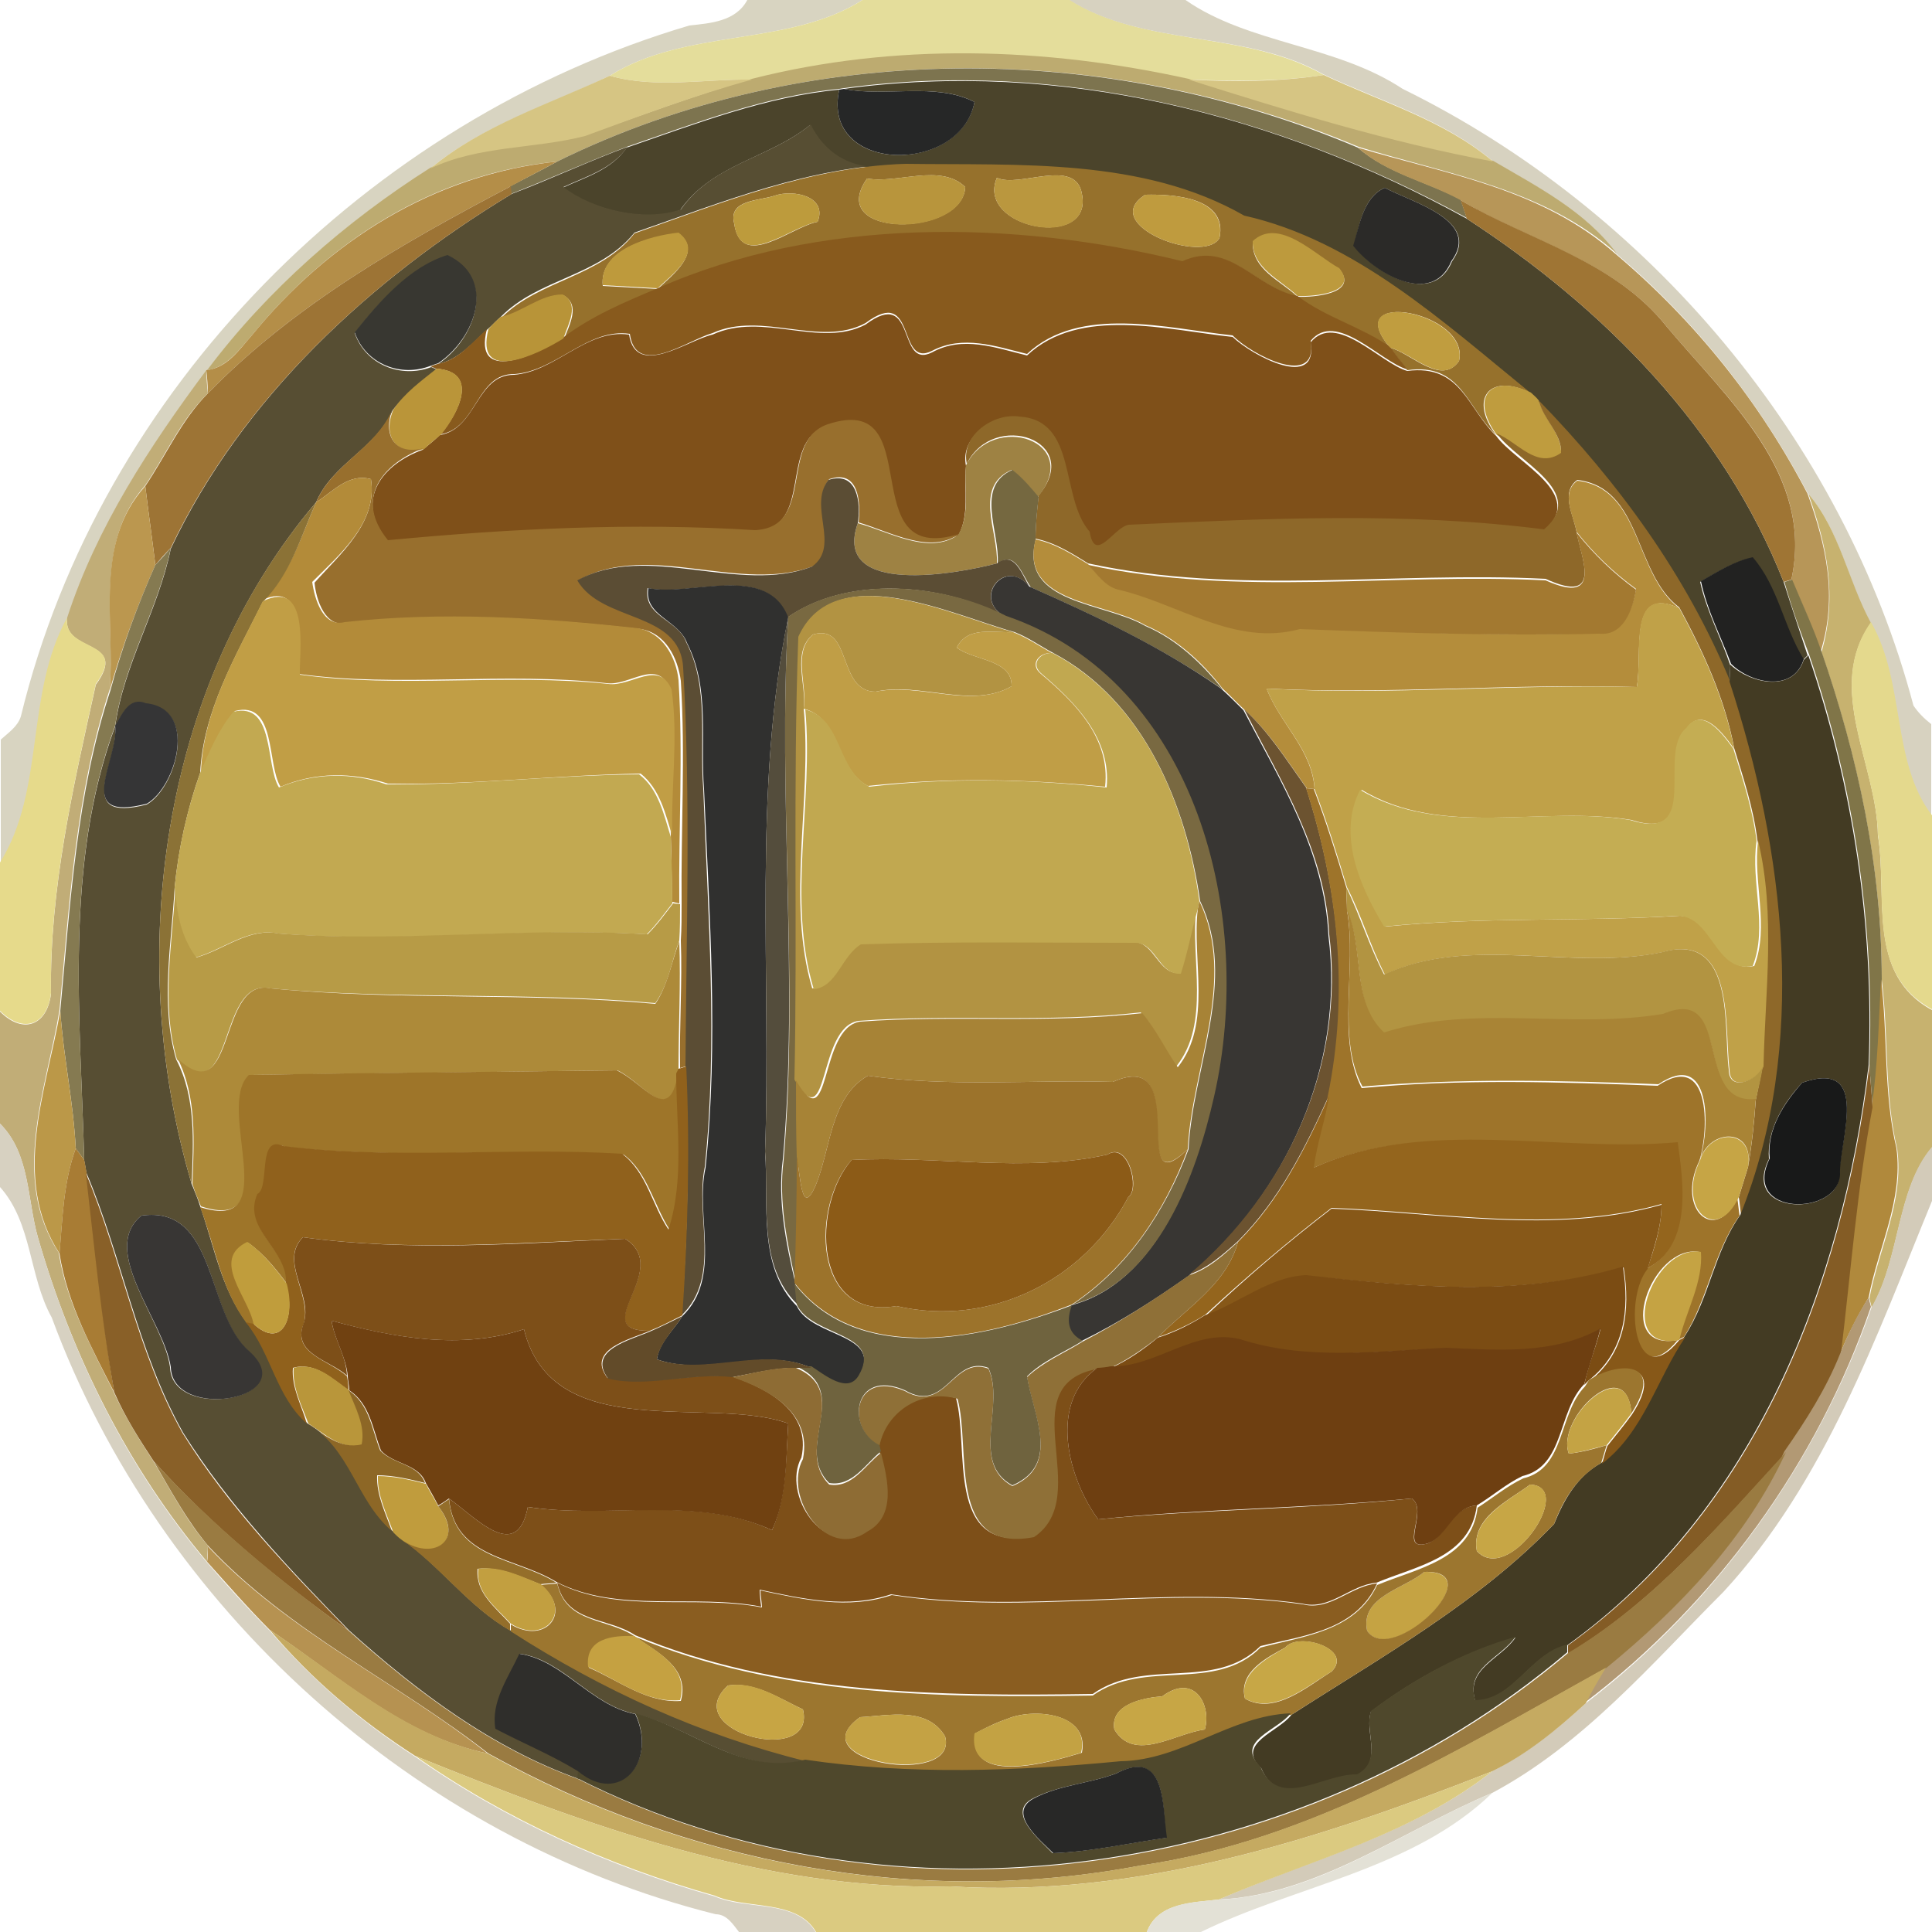 <?xml version="1.0" encoding="utf-8"?>
<!-- Generator: Adobe Illustrator 26.0.3, SVG Export Plug-In . SVG Version: 6.00 Build 0)  -->
<svg version="1.1" id="Layer_1" xmlns="http://www.w3.org/2000/svg" xmlns:xlink="http://www.w3.org/1999/xlink" x="0px" y="0px"
	 viewBox="0 0 250 250" style="enable-background:new 0 0 250 250;" xml:space="preserve">
<style type="text/css">
	.st0{fill:#D8D4C1;}
	.st1{fill:#E4DD9B;}
	.st2{fill:#D7D2C0;}
	.st3{fill:#BDAB70;}
	.st4{fill:#7D744F;}
	.st5{fill:#D6C583;}
	.st6{fill:#4B442B;}
	.st7{fill:#262727;}
	.st8{fill:#574E33;}
	.st9{fill:#B79658;}
	.st10{fill:#B48E48;}
	.st11{fill:#96712C;}
	.st12{fill:#B8953C;}
	.st13{fill:#BA973E;}
	.st14{fill:#9D7435;}
	.st15{fill:#2B2A28;}
	.st16{fill:#BD9B3C;}
	.st17{fill:#BF9B3E;}
	.st18{fill:#9F7534;}
	.st19{fill:#BE9A3C;}
	.st20{fill:#885A1D;}
	.st21{fill:#BD9A3D;}
	.st22{fill:#383731;}
	.st23{fill:#B89438;}
	.st24{fill:#C09D3F;}
	.st25{fill:#7F5019;}
	.st26{fill:#C1AD77;}
	.st27{fill:#BA9539;}
	.st28{fill:#BF9C3E;}
	.st29{fill:#8E6829;}
	.st30{fill:#986F2D;}
	.st31{fill:#9E8243;}
	.st32{fill:#756840;}
	.st33{fill:#B38B39;}
	.st34{fill:#5B4D34;}
	.st35{fill:#B48D3B;}
	.st36{fill:#BB974F;}
	.st37{fill:#C7B26F;}
	.st38{fill:#8B7236;}
	.st39{fill:#A37930;}
	.st40{fill:#857A51;}
	.st41{fill:#222221;}
	.st42{fill:#383633;}
	.st43{fill:#807548;}
	.st44{fill:#30302F;}
	.st45{fill:#796941;}
	.st46{fill:#C19E45;}
	.st47{fill:#B29342;}
	.st48{fill:#C0A148;}
	.st49{fill:#E6DA8B;}
	.st50{fill:#544D3C;}
	.st51{fill:#E4D98D;}
	.st52{fill:#C09E46;}
	.st53{fill:#C1A850;}
	.st54{fill:#433B23;}
	.st55{fill:#353536;}
	.st56{fill:#C2A951;}
	.st57{fill:#6C5330;}
	.st58{fill:#C4AD53;}
	.st59{fill:#9E742A;}
	.st60{fill:#B79B46;}
	.st61{fill:#B29441;}
	.st62{fill:#A78336;}
	.st63{fill:#A98435;}
	.st64{fill:#AD8A39;}
	.st65{fill:#B0893C;}
	.st66{fill:#BB9848;}
	.st67{fill:#9E7529;}
	.st68{fill:#90611C;}
	.st69{fill:#845C25;}
	.st70{fill:#9C732B;}
	.st71{fill:#181919;}
	.st72{fill:#94651D;}
	.st73{fill:#D7D1C1;}
	.st74{fill:#C6A545;}
	.st75{fill:#A87C34;}
	.st76{fill:#8C5B17;}
	.st77{fill:#D3CBB9;}
	.st78{fill:#896028;}
	.st79{fill:#875818;}
	.st80{fill:#383634;}
	.st81{fill:#7D4F18;}
	.st82{fill:#C09D3C;}
	.st83{fill:#8F7037;}
	.st84{fill:#C5A343;}
	.st85{fill:#7B4C13;}
	.st86{fill:#6F633E;}
	.st87{fill:#B29974;}
	.st88{fill:#624B29;}
	.st89{fill:#704111;}
	.st90{fill:#6E3F11;}
	.st91{fill:#B9963A;}
	.st92{fill:#8E6C34;}
	.st93{fill:#9C762F;}
	.st94{fill:#C4A344;}
	.st95{fill:#8D6726;}
	.st96{fill:#9A7B41;}
	.st97{fill:#C09C3D;}
	.st98{fill:#C7A645;}
	.st99{fill:#946E2A;}
	.st100{fill:#B69251;}
	.st101{fill:#C29F40;}
	.st102{fill:#8A5D20;}
	.st103{fill:#C5AA61;}
	.st104{fill:#C5A141;}
	.st105{fill:#4F482C;}
	.st106{fill:#C7A746;}
	.st107{fill:#2F2E2B;}
	.st108{fill:#C7A544;}
	.st109{fill:#C4A244;}
	.st110{fill:#C3A243;}
	.st111{fill:#DBCA80;}
	.st112{fill:#282827;}
	.st113{fill:#E3E1D6;}
</style>
<g id="_x23_d8d4c1ff">
	<path class="st0" d="M96.7,0h14.9C102,6.1,88.8,3.6,78.9,9.8c-7.8,3.8-16.5,6.4-23.2,12c-11,6.9-21.1,15.8-28.9,26.2
		c-7.3,9.8-14.2,20.2-18,32c-5.5,9.9-2.8,22.3-8.7,31.7V95.7c1-0.9,2.2-1.7,2.6-3C13,50.3,47.6,15.6,89.2,3.3
		C91.9,3,95.2,2.8,96.7,0z"/>
</g>
<g id="_x23_e4dd9bff">
	<path class="st1" d="M111.6,0h26.9c9.6,6.1,22.7,3.9,32.8,9.7c-5.8,0.9-11.7,0.8-17.5,0.6c-18.6-4.1-38-4.7-56.5,0
		c-6.1-0.1-12.4,1.2-18.4-0.5C88.8,3.6,102,6.1,111.6,0z"/>
</g>
<g id="_x23_d7d2c0ff">
	<path class="st2" d="M138.4,0h15c8.2,5.7,19.5,5.8,28.1,11.5c31.8,15.6,57,45.4,66.1,79.8c0.6,0.9,1.4,1.7,2.3,2.4v11.8
		c-5.4-6.8-3.5-17.2-7.9-25c-3-5.4-3.9-11.9-8.1-16.7c-6.2-11.8-14.6-22.4-24.8-31c-4.1-5.5-10.2-8.6-16-12
		c-6.4-5.4-14.5-7.7-21.9-11.2C161.2,3.9,148,6.1,138.4,0z"/>
</g>
<g id="_x23_bdab70ff">
	<path class="st3" d="M97.3,10.2c18.5-4.7,37.9-4.1,56.5,0c13.1,4.1,26,8.1,39.4,10.6c5.8,3.4,11.9,6.5,16,12
		c-9.5-8.4-21.7-10.2-33.4-13.8C143,5.2,104.2,5.1,72.1,20.9c-16,1.6-29.6,10.3-39.6,22.6c-1.6,1.8-3.1,4-5.7,4.4
		c7.8-10.4,18-19.3,28.9-26.2c6.3-3,13.3-2.5,19.9-4.2C82.8,15,89.9,12.3,97.3,10.2z"/>
</g>
<g id="_x23_7d744fff">
	<path class="st4" d="M72.1,20.9C104.2,5.1,143,5.2,175.7,19.1c3.8,3.3,8.9,4.4,13.3,6.7c0.2,0.6,0.6,1.8,0.8,2.4
		c-24.5-13.4-52.6-20.6-80.6-16.8l-0.6,0.1c-9.5,0.9-18.5,4.4-27.5,7.5c-5,1.9-9.9,4.1-15,6.1l-0.1-1C68.1,23,70.1,22,72.1,20.9z"/>
</g>
<g id="_x23_d6c583ff">
	<path class="st5" d="M55.7,21.8c6.7-5.6,15.3-8.3,23.2-12c6,1.7,12.3,0.4,18.4,0.5c-7.3,2-14.5,4.7-21.6,7.3
		C69.1,19.3,62,18.8,55.7,21.8z"/>
	<path class="st5" d="M153.8,10.3c5.8,0.3,11.7,0.3,17.5-0.6c7.4,3.5,15.5,5.8,21.9,11.2C179.7,18.4,166.8,14.4,153.8,10.3z"/>
</g>
<g id="_x23_4b442bff">
	<path class="st6" d="M109.2,11.5c28.1-3.8,56.1,3.3,80.6,16.8c17.7,11.5,33.2,27.2,41,47c1,3.2,2.1,6.4,3.1,9.5l-0.6,0.6
		c-2.6-4.2-3.3-9.4-6.6-13.2c-2.4,0.5-4.6,1.9-6.7,3.1c0.8,3.7,2.7,7.2,3.9,10.8c0,0.5-0.1,1.6-0.1,2.2
		c-5.6-13.8-14.5-25.8-24.8-36.4c-0.2-0.2-0.8-0.7-1-1c-11.2-9.1-22.7-19.7-37-22.9c-13.1-7.5-29.2-6.4-43.8-6.7
		c-5.5,1.3-10-0.2-12.4-5.1c-5.3,4.3-12.6,5-16.8,11c-4.6,1.6-11.3,0-15.2-2.9c3-1.4,6.3-2.3,8.3-5.2c9-3.1,18-6.6,27.5-7.5
		c-2.4,10.9,15.6,11.1,17.5,1.6C121.1,10.6,114.7,12.6,109.2,11.5 M179.2,24.3c-2.8,1.2-3.3,4.9-4,7.5c2.7,3.5,10.2,8,12.7,2
		C191.7,28.5,182.7,26.2,179.2,24.3z"/>
</g>
<g id="_x23_262727ff">
	<path class="st7" d="M109.2,11.5c5.4,1.1,11.8-0.9,16.9,1.7c-1.8,9.5-19.9,9.3-17.5-1.6L109.2,11.5z"/>
</g>
<g id="_x23_574e33ff">
	<path class="st8" d="M88.1,27.1c4.2-6,11.5-6.6,16.8-11c2.4,4.8,6.9,6.4,12.4,5.1c-12.5,0.3-23.7,4.9-35.2,8.9
		C77.5,35.8,69.7,36,64.8,41c-0.6,0.5-1.1,1.1-1.7,1.6c-1.9,1.7-3.7,3.9-6.4,4.5c4.9-3.3,7.5-11,1.2-14c-4.9,1.5-8.8,6-12,10
		c1.4,4.1,6,5.9,9.9,4.4l0.7,0.3c-2,1.6-4.1,3.2-5.7,5.3C48.7,58,43,60,40.9,65c-20.2,23.8-24.8,58.9-16.1,88.2
		c0.4,1,0.8,1.9,1.1,2.9c1.8,5.1,2.7,10.6,6,15c3.3,4,4,9.6,7.9,13.1c5.8,3.3,6.4,10,11.1,14c0.2,0.2,0.8,0.7,1,0.9
		c5.1,3.5,8.8,8.9,14.2,11.9c11.8,7.6,24.5,13.4,38.2,16.8c-8.2,2.1-14.5-4.1-22-6c-5.8-1.1-9.4-7-15-7.8c-1.4,3-3.7,6.2-3,9.7
		c3.5,1.9,7.3,3.3,10.7,5.5l-0.1,1c-11.2-4-20.9-11.3-29.7-19.2c-7.8-8-15.5-16.1-21.5-25.6c-5.9-10.5-7.9-22.7-12.5-33.6
		c-0.1-0.4-0.2-1.2-0.3-1.6c-0.5-18.6-2.6-38.4,4-56.2c0.6,4.3-5.6,12.6,4.1,10.1c3.8-2.2,6.7-12.3-0.1-13c-2.2-0.9-3.1,1.4-4,2.9
		c1.1-8,5.6-15.1,7.2-23C31.3,51.5,48,36.1,66.2,25.1c5-1.9,9.9-4.2,15-6.1c-2,2.9-5.3,3.8-8.3,5.2C76.8,27.2,83.4,28.7,88.1,27.1
		 M18.3,157.3c-5.5,4.5,2.9,13.6,3.7,19.6c0.2,7.1,17.2,4.2,10.1-2.1C26.6,169.9,28.1,155.9,18.3,157.3z"/>
</g>
<g id="_x23_b79658ff">
	<path class="st9" d="M175.7,19.1c11.7,3.5,23.8,5.3,33.4,13.8c10.2,8.6,18.6,19.1,24.8,31c2.4,6.7,3.9,13.2,1.7,20.4
		c-1.1-3.2-2.4-6.2-3.8-9.3c3-13.7-8.3-23.4-16.1-32.7c-6.8-8.6-17.7-11-26.7-16.4C184.6,23.5,179.5,22.5,175.7,19.1z"/>
</g>
<g id="_x23_b48e48ff">
	<path class="st10" d="M32.5,43.5c10-12.3,23.6-20.9,39.6-22.6c-2,1.1-4,2.1-6,3.2C52,31.5,38,39.5,26.9,50.9c0-0.7-0.1-2.2-0.2-3
		C29.4,47.6,30.9,45.3,32.5,43.5z"/>
</g>
<g id="_x23_96712cff">
	<path class="st11" d="M117.2,21.2c14.7,0.2,30.7-0.8,43.8,6.7c14.3,3.2,25.8,13.8,37,22.9c-5.4-2.6-7.9,0.9-4.4,5.5
		c-3.8-3.5-4.5-9.4-11.5-8.4c-0.8-1-1.5-2-2.2-2.9c2.7,0.7,6.6,5,8.9,1.7c1.5-6.4-15.6-9.5-8.9-1.7c-3.8-2.7-8.4-3.8-12-6.6
		c2.1,0.1,8-0.4,5.4-3.6c-3.1-1.6-7.8-6.7-11.2-3.5c-0.1,3.6,3.6,5,5.8,7.1c-5.4-1.1-8.8-7.3-14.9-4.5c-22-5.4-47-5.7-67.9,3.5
		c1.9-1.8,5.9-4.8,2.7-7.2c-3.8,0.4-10.3,2.2-9.8,6.8c1.8,0.1,5.4,0.3,7.2,0.4c-4.3,1.8-8.6,3.6-12.2,6.5c0.6-1.8,2.2-4.4-0.1-5.7
		c-2.9-0.1-5.2,2.3-8,2.9c4.9-4.9,12.7-5.2,17.2-10.9C93.5,26.2,104.8,21.6,117.2,21.2 M112.2,23.1c-5.5,7.8,12.4,7.6,12.7,1.1
		C121.7,21.1,116.2,23.8,112.2,23.1 M129,23c-2.8,6.6,12.5,9.4,11,2.1C139.2,20.3,131.8,24.4,129,23 M100.3,25.3
		c-2,0.7-6.1,0.5-5.3,3.6c0.9,6.2,7.3,0.5,10.8-0.2C107.1,25.4,102.7,24.5,100.3,25.3 M148.2,25.2c-6.2,3.9,7.6,9.1,9.6,5.6
		C158.9,25.6,152,25.1,148.2,25.2z"/>
</g>
<g id="_x23_b8953cff">
	<path class="st12" d="M112.2,23.1c3.9,0.7,9.5-2,12.7,1.1C124.7,30.8,106.7,30.9,112.2,23.1z"/>
</g>
<g id="_x23_ba973eff">
	<path class="st13" d="M129,23c2.8,1.4,10.2-2.7,11,2.1C141.5,32.5,126.2,29.6,129,23z"/>
</g>
<g id="_x23_9d7435ff">
	<path class="st14" d="M26.9,50.9C38,39.5,52,31.5,66.1,24.1l0.1,1C48,36.1,31.3,51.5,22.1,70.9c-0.7,0.7-1.3,1.4-2,2.2
		c-0.4-3.4-0.9-6.8-1.3-10.2C21.5,58.9,23.5,54.3,26.9,50.9z"/>
</g>
<g id="_x23_2b2a28ff">
	<path class="st15" d="M179.2,24.3c3.5,1.9,12.5,4.2,8.6,9.5c-2.5,6-10,1.5-12.7-2C175.9,29.2,176.4,25.5,179.2,24.3z"/>
</g>
<g id="_x23_bd9b3cff">
	<path class="st16" d="M100.3,25.3c2.4-0.8,6.8,0.1,5.5,3.4c-3.5,0.6-10,6.4-10.8,0.2C94.2,25.8,98.4,26,100.3,25.3z"/>
</g>
<g id="_x23_bf9b3eff">
	<path class="st17" d="M148.2,25.2c3.8-0.1,10.6,0.4,9.6,5.6C155.8,34.3,142,29.1,148.2,25.2z"/>
</g>
<g id="_x23_9f7534ff">
	<path class="st18" d="M189,25.9c9,5.3,19.9,7.8,26.7,16.4c7.8,9.3,19.1,19.1,16.1,32.7l-1,0.3c-7.8-19.8-23.3-35.5-41-47
		C189.6,27.6,189.2,26.5,189,25.9z"/>
</g>
<g id="_x23_be9a3cff">
	<path class="st19" d="M78,36.9c-0.5-4.6,6.1-6.4,9.8-6.8c3.3,2.5-0.8,5.4-2.7,7.2C83.3,37.2,79.7,37,78,36.9z"/>
</g>
<g id="_x23_885a1dff">
	<path class="st20" d="M85.1,37.3c20.8-9.2,45.9-8.9,67.9-3.5c6.1-2.8,9.5,3.5,14.9,4.5c3.7,2.8,8.3,4,12,6.6c0.7,1,1.5,2,2.2,2.9
		c-3.5-1-9.2-7.7-12.5-3.7c1,6.3-7.7,1.8-10.1-0.7c-8.5-0.9-19.8-4-26.6,2.4c-4.1-1-8.3-2.5-12.3-0.4c-4.6,2.3-1.9-8.6-8.6-3.6
		c-5.9,3.2-13.4-1.6-19.8,1.3C89,44,82.3,49,81.5,43.2c-5.4-0.8-9.5,4.8-14.9,5.2c-5-0.1-4.8,7-9.6,7.8c2.3-2.7,5.1-8.1-0.6-8.5
		l-0.7-0.3l0.9-0.3c2.7-0.5,4.4-2.7,6.4-4.5c-1.8,7.1,6.2,3.4,9.7,1.2C76.5,40.9,80.8,39.1,85.1,37.3z"/>
</g>
<g id="_x23_bd9a3dff">
	<path class="st21" d="M162.1,31.2c3.4-3.2,8.2,1.9,11.2,3.5c2.6,3.2-3.3,3.7-5.4,3.6C165.7,36.2,162,34.7,162.1,31.2z"/>
</g>
<g id="_x23_383731ff">
	<path class="st22" d="M45.9,43c3.2-4,7.1-8.5,12-10c6.4,3,3.7,10.7-1.2,14l-0.9,0.3C51.9,48.9,47.3,47.1,45.9,43z"/>
</g>
<g id="_x23_b89438ff">
	<path class="st23" d="M64.8,41c2.8-0.6,5.1-2.9,8-2.9c2.3,1.2,0.7,3.9,0.1,5.7c-3.5,2.2-11.5,5.9-9.7-1.2
		C63.7,42,64.2,41.5,64.8,41z"/>
</g>
<g id="_x23_c09d3fff">
	<path class="st24" d="M179.9,45c-6.8-7.8,10.3-4.7,8.9,1.7C186.6,50,182.7,45.7,179.9,45z"/>
</g>
<g id="_x23_7f5019ff">
	<path class="st25" d="M92.2,43.3c6.5-3,13.9,1.8,19.8-1.3c6.7-5,4,5.9,8.6,3.6c4-2.2,8.2-0.6,12.3,0.4c6.8-6.4,18.1-3.3,26.6-2.4
		c2.5,2.4,11.1,7,10.1,0.7c3.3-4,9,2.7,12.5,3.7c7-0.9,7.8,4.9,11.5,8.4c2.6,3.6,11.8,7.5,6.1,12.4c-17.8-2.3-35.8-1.4-53.7-0.6
		c-2,0.2-4.5,5.2-5.1,0.9c-3.9-4.5-1.5-14.4-9.1-14.9c-3.3-0.5-7.6,2.3-6.8,6.1c-0.3,3,0.5,6.3-1,9c-14,4.4-3.7-18.5-17-14.2
		c-6.4,2.1-1.5,13.3-9.4,13.7c-15.8-1-31.7-0.2-47.5,1.3c-4.4-5.6-0.4-10.1,4.6-11.9c0.7-0.6,1.5-1.2,2.2-1.9
		c4.8-0.8,4.7-7.8,9.6-7.8c5.4-0.4,9.4-6,14.9-5.2C82.3,49,89,44,92.2,43.3z"/>
</g>
<g id="_x23_c1ad77ff">
	<path class="st26" d="M8.7,79.9c3.8-11.7,10.7-22.2,18-32c0,0.8,0.1,2.2,0.2,3c-3.5,3.4-5.4,7.9-8.1,11.9
		c-6.6,7.4-3.9,17.5-4.6,26.4c-4.4,13.4-5.2,27.6-6.5,41.5c-1.7,10.3-6.4,21.7-0.1,31.4c1,6.4,4.2,12.2,7.1,18
		c1.4,3.1,3.2,6,5.1,8.9c2.2,3.7,4.2,7.6,7.1,11c0,0.5-0.1,1.6-0.1,2.1C16.6,190,9.3,175.4,4.9,160.1c-1.4-4.9-1-10.8-4.9-14.7
		v-14.5c3,3,6.1,1.8,6.6-2.3c-0.2-13.6,2.9-26.9,5.8-40C16.8,82.6,8,84.6,8.7,79.9z"/>
</g>
<g id="_x23_ba9539ff">
	<path class="st27" d="M56.5,47.7c5.6,0.4,2.8,5.8,0.6,8.5c-0.7,0.6-1.5,1.2-2.2,1.9c-3.8,1-5.4-1.8-4-5.1
		C52.4,50.8,54.5,49.3,56.5,47.7z"/>
</g>
<g id="_x23_bf9c3eff">
	<path class="st28" d="M193.7,56.3c-3.5-4.7-1-8.1,4.4-5.5c0.2,0.2,0.8,0.7,1,1c0.7,2.5,3.1,4.4,2.9,7.1
		C198.9,61,196.4,57.5,193.7,56.3z"/>
</g>
<g id="_x23_8e6829ff">
	<path class="st29" d="M199.1,51.8c10.3,10.6,19.1,22.6,24.8,36.4c7.2,22.2,10.2,47.1,1.4,69c-0.1-0.6-0.2-1.7-0.3-2.3
		c0.4-1.3,0.8-2.6,1.2-3.9c0.5-2.9,0.8-5.8,1-8.7c0.3-1.4,0.6-2.9,0.9-4.4c0.2-9.7,1.6-19.6-0.7-29.2c-0.5-4.1-1.8-8-3-11.9
		c-1.2-6.4-4-12.5-7.1-18.2c-5.9-4.4-4.8-15.5-13.2-16.5c-2.2,1.6-0.5,4.5-0.1,6.7c0.5,3.1,3.6,9.6-4,6.1c-19.7-1-39.8,2.2-59.2-2
		c-2.1-1.3-4.3-2.7-6.8-3.2c0-1.9,0.2-3.7,0.4-5.6c5.9-7.1-5.8-11.1-9.3-4.1c-0.8-3.7,3.5-6.6,6.8-6.1c7.6,0.5,5.2,10.4,9.1,14.9
		c0.7,4.3,3.2-0.7,5.1-0.9c17.9-0.8,35.8-1.7,53.7,0.6c5.7-4.9-3.6-8.8-6.1-12.4c2.7,1.1,5.2,4.7,8.3,2.5
		C202.1,56.1,199.7,54.3,199.1,51.8z"/>
</g>
<g id="_x23_986f2dff">
	<path class="st30" d="M40.9,65c2.1-5,7.8-7,9.9-12.1c-1.3,3.3,0.2,6.1,4,5.1c-5.1,1.9-9.1,6.4-4.6,11.9c15.8-1.5,31.7-2.3,47.5-1.3
		c7.9-0.4,3-11.5,9.4-13.7c13.3-4.4,3,18.5,17,14.2c-3.8,2.7-8.9-0.3-13-1.5c0.3-2.7,0-6.9-3.8-5.6c-2.7,3.4,1.7,8.6-1.9,11.2
		c-9.5,3.7-21.3-3.2-30.4,1.8c3.2,5.4,13.3,3.8,13.7,11.3c0.9,17.2,0.3,34.4,0.3,51.6l-1,0.3c-0.1-5.5,0.3-11,0.1-16.5
		c0.1-1.6,0.1-3.2,0.1-4.7c-0.1-9.6,0.5-19.3-0.1-28.9c-0.4-3-2-6.2-5.2-6.7c-12.6-1.4-25.4-2.2-38-0.8c-2.8,0.7-4-3-4.2-5.2
		C44,71.7,48.9,67.6,48,62C45.1,61.2,43.1,63.6,40.9,65z"/>
</g>
<g id="_x23_9e8243ff">
	<path class="st31" d="M125,60.2c3.5-7,15.2-3.1,9.3,4.1c-1-1.2-2.1-2.5-3.4-3.5c-5,2.2-1.7,8-1.9,12.1c-4.9,1.3-21.4,4.4-18-5.2
		c4.1,1.1,9.2,4.2,13,1.5C125.6,66.4,124.7,63.1,125,60.2z"/>
</g>
<g id="_x23_756840ff">
	<path class="st32" d="M129.1,72.9c0.3-4.1-3-9.9,1.9-12.1c1.3,1,2.3,2.2,3.4,3.5c-0.2,1.8-0.4,3.7-0.4,5.6
		c-2.1,8.3,8.9,8,14.2,11.1c4,1.7,7.3,4.8,10,8.2c-7.8-5.4-16.2-9.4-24.8-13.2C132.2,74.3,131.4,71.2,129.1,72.9z"/>
</g>
<g id="_x23_b38b39ff">
	<path class="st33" d="M40.9,65c2.2-1.4,4.2-3.8,7.1-3c0.9,5.6-4,9.7-7.6,13.3c0.3,2.2,1.4,5.9,4.2,5.2c12.6-1.4,25.4-0.6,38,0.8
		c3.2,0.6,4.9,3.8,5.2,6.7c0.6,9.6,0,19.3,0.1,28.9l-0.9-0.2c-0.1-2.9-0.1-5.7-0.2-8.6c-0.2-6.3,0.8-12.7-0.1-19
		c-1.7-4-5.2-0.3-8.2-0.7c-13.2-1.5-27.1,0.6-39.9-1.2c0-2.7,1.4-12.5-4.8-9.5C37.6,74.3,38.9,69.5,40.9,65z"/>
</g>
<g id="_x23_5b4d34ff">
	<path class="st34" d="M107.2,62.1c3.8-1.2,4.2,3,3.8,5.6c-3.4,9.6,13.1,6.5,18,5.2c2.3-1.7,3.2,1.4,4.2,3c-3.2-3.9-7.5,1.6-3.1,3.9
		c-8.1-4.3-20.3-5.4-28.2,0.1c-2.7-7.1-12.6-2.6-18.1-3.8c-0.6,3.7,4,4.1,5,7c3,5.8,1.7,12.7,2.2,18.9c0.6,16.3,1.9,32.7,0.2,49
		c-1.3,6.2,2.2,14.2-3,19.2c0.8-10.7,1-21.5,0.5-32.2c0.1-17.2,0.7-34.4-0.3-51.6c-0.4-7.4-10.5-5.8-13.7-11.3
		c9.1-5,20.9,1.9,30.4-1.8C108.8,70.6,104.5,65.5,107.2,62.1z"/>
</g>
<g id="_x23_b48d3bff">
	<path class="st35" d="M204.1,62.2c8.4,1,7.3,12.1,13.2,16.5c-6.7-3.1-4.7,5.9-5.5,10.2c-16-0.5-32,1-47.9,0.2
		c1.7,4.5,5.9,7.9,6.2,13l-1-0.1c-2.5-3.5-4.8-7.2-8-10.1c-1-0.9-1.9-1.9-2.9-2.8c-2.6-3.4-6-6.5-10-8.2
		c-5.3-3.1-16.3-2.8-14.2-11.1c2.5,0.5,4.7,1.9,6.8,3.2c1.2,1.2,2.2,2.8,3.9,3.2c7.8,1.8,15.1,7.4,23.5,5.1
		c12.9,0.5,25.9,1,38.8,0.6c3.1,0.2,4.3-3.3,4.7-5.7c-2.9-2.1-5.5-4.6-7.7-7.4C203.6,66.7,201.9,63.8,204.1,62.2z"/>
</g>
<g id="_x23_bb974fff">
	<path class="st36" d="M14.2,89.3c0.7-8.9-2.1-19,4.6-26.4c0.4,3.4,0.9,6.8,1.3,10.2C17.8,78.3,15.8,83.7,14.2,89.3z"/>
</g>
<g id="_x23_c7b26fff">
	<path class="st37" d="M234,63.9c4.1,4.8,5.1,11.2,8.1,16.7c-6,8.5,0.8,18.3,0.9,27.5c1.3,7.9-1.5,18,7,22.6v17.8
		c-4.6,5.4-4.1,14.3-7.8,20.7l-0.3-1.2c1.2-6.4,4.5-12.6,3.6-19.3c-1.7-7.2-1.1-14.6-2-21.9c0-14.5-3.1-28.8-7.8-42.4
		C237.8,77.1,236.4,70.6,234,63.9z"/>
</g>
<g id="_x23_8b7236ff">
	<path class="st38" d="M24.8,153.2c-8.7-29.3-4.1-64.5,16.1-88.2c-2,4.5-3.3,9.3-6.9,12.9c-3.5,7-7.7,14.1-8.1,22.1
		c-1.7,4.8-2.8,9.8-3.3,14.8c-0.4,7.3-1.9,15.1,0.2,22.3C25.4,142.1,25,147.8,24.8,153.2z"/>
</g>
<g id="_x23_a37930ff">
	<path class="st39" d="M204,68.9c2.2,2.8,4.8,5.3,7.7,7.4c-0.4,2.5-1.6,6-4.7,5.7c-12.9,0.3-25.9-0.1-38.8-0.6
		c-8.4,2.3-15.7-3.3-23.5-5.1c-1.7-0.4-2.7-2-3.9-3.2c19.4,4.2,39.5,1,59.2,2C207.6,78.5,204.5,71.9,204,68.9z"/>
</g>
<g id="_x23_857a51ff">
	<path class="st40" d="M20.1,73.1c0.7-0.7,1.3-1.4,2-2.2c-1.6,7.9-6.1,15-7.2,23c-6.6,17.8-4.5,37.6-4,56.2
		c-0.3-0.4-0.8-1.1-1.1-1.5c-0.3-6-1.6-11.9-2-17.8c1.3-13.9,2.1-28.2,6.5-41.5C15.8,83.7,17.8,78.3,20.1,73.1z"/>
</g>
<g id="_x23_222221ff">
	<path class="st41" d="M220.1,75.2c2.1-1.2,4.3-2.6,6.7-3.1c3.3,3.8,4,9,6.6,13.2c-1.3,4.3-6.8,3.2-9.4,0.6
		C222.7,82.4,220.9,79,220.1,75.2z"/>
</g>
<g id="_x23_383633ff">
	<path class="st42" d="M130.1,79.8c-4.4-2.3,0-7.8,3.1-3.9c8.6,3.8,17.1,7.8,24.8,13.2c1,0.9,1.9,1.8,2.9,2.8
		c4.8,9.2,10.5,18.3,11,29.2c2.1,16.8-5.4,33.3-18.1,44c-4.4,3.1-8.9,6-13.8,8.4c-2-1-2.1-2.7-1.4-4.6c11.1-2.9,16-16.7,18.3-26.9
		C162.3,118.8,154.9,88.3,130.1,79.8z"/>
</g>
<g id="_x23_807548ff">
	<path class="st43" d="M230.9,75.3l1-0.3c1.3,3.1,2.7,6.1,3.8,9.3c4.7,13.6,7.8,27.9,7.8,42.4c-0.3,5.5-0.4,11-1.2,16.5
		c-0.1-1.8-0.3-3.7-0.4-5.5c0.7-18-2-36-7.8-53C232.9,81.6,231.8,78.5,230.9,75.3z"/>
</g>
<g id="_x23_30302fff">
	<path class="st44" d="M83.9,76.1c5.5,1.1,15.4-3.3,18.1,3.8c-4.6,22.3-2.2,46.2-3,69.2c0.5,6.6-1,14.8,4.1,19.9
		c2,4.2,11.4,3.5,8,9.2c-1.4,2.4-4.5-0.1-6.1-1.2c-6.4-2.8-13.5,1.2-20-1.1c0.3-2.2,2.2-3.8,3.3-5.6c5.2-5,1.6-13,3-19.2
		c1.7-16.3,0.5-32.7-0.2-49c-0.5-6.3,0.8-13.1-2.2-18.9C87.8,80.2,83.3,79.7,83.9,76.1z"/>
</g>
<g id="_x23_796941ff">
	<path class="st45" d="M102,79.8c7.8-5.4,20-4.3,28.2-0.1c24.8,8.5,32.2,39,26.9,62.2c-2.3,10.1-7.2,23.9-18.3,26.9
		c7.2-4.8,12-12.1,15-20.1c0.5-10.5,6.4-21.9,1.5-32.1c-1.8-12.5-7.3-25.9-19-32.1c-1.7-0.9-3.2-2-5-2.7c-8.3-2.3-23.2-9.6-27.8,0.6
		c-0.7,19.2-0.1,38.3-0.3,57.5c0,3.3,0,6.6,0.1,9.9c-0.1,5.4-0.1,10.8-0.3,16.3c-1.1-5.2-2.3-10.6-1.6-16
		C103.4,126.7,100.6,103.2,102,79.8z"/>
</g>
<g id="_x23_c19e45ff">
	<path class="st46" d="M34,77.8c6.2-3,4.7,6.7,4.8,9.5c12.8,1.8,26.7-0.2,39.9,1.2c3,0.4,6.5-3.2,8.2,0.7c0.9,6.3-0.1,12.7,0.1,19
		c-0.9-2.9-1.6-6.1-4.1-8.1c-10.9,0.2-21.8,1.5-32.7,1.3c-4.6-1.5-9.4-1.5-13.9,0.4c-1.8-2.9-0.5-11.2-5.9-9.8
		c-1.9,2.3-3.1,5.1-4.4,7.9C26.3,91.9,30.5,84.9,34,77.8z"/>
</g>
<g id="_x23_b29342ff">
	<path class="st47" d="M103.3,82.4c4.6-10.2,19.6-2.9,27.8-0.6c-2.7,0.1-5.9-0.8-7.3,2c2.2,1.7,7.2,1.5,7.1,5
		c-5.2,3-11.8-0.6-17.6,0.7c-5,0-3-8.9-8.1-7.4c-2.8,2.3-0.8,6.5-1.2,9.6c1.1,11.9-2.3,24.7,1.1,36.2c3-0.2,3.7-4.3,6.1-5.8
		c11.9-0.4,23.8-0.2,35.6-0.2c2.6,0.1,3.1,4.2,5.8,4c0.9-2.8,1.4-5.6,2.2-8.4c-0.8,6.5,1.9,14.9-2.6,20.5c-1.6-2.3-2.7-4.9-4.6-7
		c-12.1,1.4-24.4,0.2-36.5,1.1c-5.4,0.8-3.7,15.4-8.3,7.6C103.2,120.7,102.6,101.5,103.3,82.4z"/>
</g>
<g id="_x23_c0a148ff">
	<path class="st48" d="M211.8,88.9c0.8-4.3-1.3-13.4,5.5-10.2c3.1,5.7,5.9,11.8,7.1,18.2c-1.3-1.8-4-5.6-6.1-2.7
		c-3.9,3.2,2.2,14.9-7.2,11.9c-11.6-1.9-24.5,2.4-34.9-3.9c-3.1,5.8,0,12.6,3.1,17.7c12.7-1.3,25.4-0.6,38.1-1.4
		c4.4,0.1,4.8,7.5,9.6,6.5c2-5.1-0.2-10.9,0.5-16.2c2.3,9.6,0.9,19.5,0.7,29.2c-0.7,1.8-4.4,3.4-4.4,0.4c-0.7-5.2,0.8-17.9-8.6-15.2
		c-11.8,2.5-24.9-2.3-36,2.9c-1.9-3.7-3-7.6-4.9-11.3c-1.3-4.3-2.6-8.5-4.2-12.7c-0.2-5-4.5-8.5-6.2-13
		C179.8,90,195.8,88.5,211.8,88.9z"/>
</g>
<g id="_x23_e6da8bff">
	<path class="st49" d="M0,111.6c5.9-9.4,3.2-21.8,8.7-31.7c-0.7,4.6,8.1,2.7,3.7,8.6c-2.9,13.2-6,26.4-5.8,40
		c-0.5,4.2-3.6,5.3-6.6,2.3V111.6z"/>
</g>
<g id="_x23_544d3cff">
	<path class="st50" d="M99,149c0.8-22.9-1.6-46.8,3-69.2c-1.4,23.4,1.4,46.8-0.7,70.2c-0.7,5.4,0.4,10.8,1.6,16
		c0.1,0.7,0.2,2.1,0.3,2.8C98,163.8,99.5,155.6,99,149z"/>
</g>
<g id="_x23_e4d98dff">
	<path class="st51" d="M243,108c-0.2-9.2-6.9-19-0.9-27.5c4.5,7.8,2.6,18.1,7.9,25v25.1C241.4,126,244.3,115.9,243,108z"/>
</g>
<g id="_x23_c09e46ff">
	<path class="st52" d="M105.2,82.1c5.1-1.5,3.1,7.4,8.1,7.4c5.8-1.2,12.4,2.3,17.6-0.7c0.1-3.5-4.9-3.3-7.1-5c1.4-2.8,4.6-1.9,7.3-2
		c1.8,0.7,3.4,1.8,5,2.7c-1.7-0.1-2.9,1.5-1.4,2.7c4.4,3.7,9,8.3,8.3,14.6c-10.2-1-20.5-1.2-30.7-0.1c-4.2-2.2-3.4-8.7-8.3-10
		C104.5,88.6,102.5,84.4,105.2,82.1z"/>
</g>
<g id="_x23_c1a850ff">
	<path class="st53" d="M134.8,87.2c-1.5-1.2-0.3-2.8,1.4-2.7c11.8,6.2,17.3,19.6,19,32.1l-0.2,1c-0.8,2.8-1.3,5.6-2.2,8.4
		c-2.8,0.2-3.2-3.9-5.8-4c-11.9,0-23.8-0.2-35.6,0.2c-2.5,1.5-3.1,5.5-6.1,5.8c-3.5-11.6,0-24.3-1.1-36.2c4.9,1.3,4,7.8,8.3,10
		c10.2-1.2,20.5-1,30.7,0.1C143.8,95.5,139.1,90.9,134.8,87.2z"/>
</g>
<g id="_x23_433b23ff">
	<path class="st54" d="M233.4,85.4l0.6-0.6c5.8,17,8.5,35,7.8,53c-3.5,28.7-14.7,57.6-39,75.1c-4.8,1.1-6.9,7.1-11.9,7.2
		c-1.3-4.2,3.3-5.4,5.2-8.2c-6.7,1.9-13.2,5.4-18.7,9.6c-0.9,2.6,1.6,6.4-1.7,8.3c-4.4-0.1-10.1,4.7-12.5-1
		c-3.4-3.2,2.3-4.7,3.9-6.9c11.8-7.6,24.2-14.5,34-24.7c1.3-3.2,3-6.2,6.1-7.9c5.4-4,7.1-11,10.8-16.4c3.2-4.9,3.8-10.9,7.2-15.7
		c8.8-21.9,5.8-46.9-1.4-69c0-0.5,0.1-1.6,0.1-2.2C226.6,88.5,232,89.6,233.4,85.4 M233.2,140.1c-2.4,2.6-4.6,6.1-4.3,9.9
		c-3.7,7.4,8.9,7.4,9.1,2.1C237.9,147.9,242.3,136.9,233.2,140.1z"/>
</g>
<g id="_x23_353536ff">
	<path class="st55" d="M14.9,93.9c0.9-1.5,1.8-3.8,4-2.9c6.8,0.7,3.9,10.8,0.1,13C9.3,106.5,15.4,98.3,14.9,93.9z"/>
</g>
<g id="_x23_c2a951ff">
	<path class="st56" d="M30.2,92.1c5.4-1.3,4.1,6.9,5.9,9.8c4.5-1.9,9.3-2,13.9-0.4c10.9,0.1,21.8-1.2,32.7-1.3
		c2.5,1.9,3.2,5.2,4.1,8.1c0.1,2.8,0.2,5.7,0.2,8.6c-1.1,1.4-2.1,2.8-3.3,4c-15.8-0.9-31.8,1.2-47.7-0.1c-3.9-0.8-7.1,2.1-10.7,3.1
		c-2-2.6-2.5-5.8-2.7-9.1c0.5-5.1,1.6-10,3.3-14.8C27.1,97.2,28.3,94.4,30.2,92.1z"/>
</g>
<g id="_x23_6c5330ff">
	<path class="st57" d="M161,91.8c3.2,2.9,5.5,6.6,8,10.1c4.1,12.8,5.7,26.5,3,39.8c-3.1,6.8-6.4,13.5-11.8,18.9
		c-1.9,1.7-3.9,3.5-6.3,4.3c12.7-10.8,20.2-27.2,18.1-44C171.5,110.2,165.8,101.1,161,91.8z"/>
</g>
<g id="_x23_c4ad53ff">
	<path class="st58" d="M218.2,94.2c2.1-2.9,4.8,0.9,6.1,2.7c1.2,3.9,2.5,7.8,3,11.9c-0.8,5.4,1.5,11.1-0.5,16.2
		c-4.8,1-5.2-6.3-9.6-6.5c-12.7,0.8-25.5,0.1-38.1,1.4c-3.1-5.1-6.1-11.9-3.1-17.7c10.4,6.3,23.3,2,34.9,3.9
		C220.4,109.1,214.3,97.4,218.2,94.2z"/>
</g>
<g id="_x23_9e742aff">
	<path class="st59" d="M169,102l1,0.1c1.6,4.2,2.9,8.4,4.2,12.7c0,0.7,0.1,2.2,0.1,3c1.3,7.4-1.4,16.5,1.9,23
		c12.7-1.2,25.7-0.8,38.3-0.3c6.8-4.6,6.7,5.5,5.4,9.7c-3.1,6.3,2.1,10.9,4.9,4.8c0.1,0.6,0.2,1.7,0.3,2.3
		c-3.4,4.8-4.1,10.9-7.2,15.7l-0.8,0.4c1-3.8,3.1-7.4,2.8-11.4c-6.2-1.1-11.3,13-2.8,11.4c-5.8,7.1-7.3-5.3-4.1-9.2
		c6.1-3.1,4.6-11.7,3.9-16.3c-15.4,1.4-32.6-3.3-47.1,3.3c0.5-3.2,1.5-6.2,2-9.3C174.6,128.4,173.1,114.8,169,102z"/>
</g>
<g id="_x23_b79b46ff">
	<path class="st60" d="M22.9,137.1c-2.1-7.1-0.6-15-0.2-22.3c0.1,3.2,0.7,6.4,2.7,9.1c3.6-1,6.8-3.9,10.7-3.1
		c15.9,1.2,31.9-0.9,47.7,0.1c1.2-1.2,2.3-2.7,3.3-4L88,117c0,1.6,0,3.2-0.1,4.7c-1,2.7-1.4,5.7-3.1,8.1
		c-16.6-1.5-33.2-0.4-49.8-1.9C28,126.4,30.5,144.1,22.9,137.1z"/>
</g>
<g id="_x23_b29441ff">
	<path class="st61" d="M174.2,114.8c1.8,3.7,3,7.7,4.9,11.3c11.1-5.2,24.2-0.4,36-2.9c9.5-2.7,7.9,9.9,8.6,15.2c0,3,3.7,1.4,4.4-0.4
		c-0.2,1.5-0.6,2.9-0.9,4.4c-8.2,0.9-2.8-14.9-12-11c-11.9,2-24.4-1.3-36.1,2.4c-4.3-4-2.5-10.8-4.8-15.9
		C174.3,117,174.2,115.5,174.2,114.8z"/>
</g>
<g id="_x23_a78336ff">
	<path class="st62" d="M155.2,116.6c4.9,10.2-1,21.6-1.5,32.1c-8,7.6,0.7-13.4-9.7-8.7c-10.6-0.3-21.2,0.7-31.7-0.8
		c-4.9,2.8-4.8,9.6-6.8,14.3c-1.8,4-1.9-1.2-2.4-3.8c-0.1-3.3-0.1-6.6-0.1-9.9c4.6,7.9,2.9-6.8,8.3-7.6c12.1-0.9,24.4,0.3,36.5-1.1
		c1.8,2.1,3,4.7,4.6,7c4.5-5.6,1.8-14,2.6-20.5L155.2,116.6z"/>
</g>
<g id="_x23_a98435ff">
	<path class="st63" d="M174.3,117.7c2.3,5.1,0.5,11.9,4.8,15.9c11.6-3.7,24.1-0.4,36.1-2.4c9.2-3.9,3.8,11.9,12,11
		c-0.2,2.9-0.5,5.8-1,8.7c0.8-5-4.9-4.9-6.2-0.9c1.3-4.3,1.4-14.3-5.4-9.7c-12.6-0.5-25.6-0.8-38.3,0.3
		C172.9,134.3,175.6,125.1,174.3,117.7z"/>
</g>
<g id="_x23_ad8a39ff">
	<path class="st64" d="M84.8,129.9c1.6-2.4,2.1-5.4,3.1-8.1c0.2,5.5-0.1,11-0.1,16.5l0,0.7c-1.2,6.8-4.4,1.2-7.9-0.5
		c-15.9,0.2-31.7,0.4-47.6,0.6c-4.4,4.1,4.7,20.6-6.3,17c-0.4-1-0.8-1.9-1.1-2.9c0.2-5.4,0.6-11.2-1.9-16.2c7.6,7,5.1-10.7,12.1-9.1
		C51.6,129.5,68.2,128.4,84.8,129.9z"/>
</g>
<g id="_x23_b0893cff">
	<path class="st65" d="M243.4,126.7c0.9,7.3,0.3,14.7,2,21.9c0.9,6.7-2.4,12.9-3.6,19.3c-1.4,2.3-2.7,4.8-3.7,7.3
		c1.3-10.7,2.1-21.4,4.1-32C243,137.8,243.1,132.2,243.4,126.7z"/>
</g>
<g id="_x23_bb9848ff">
	<path class="st66" d="M7.7,162.2c-6.3-9.7-1.7-21.1,0.1-31.4c0.4,6,1.7,11.8,2,17.8C8.2,153,8.1,157.7,7.7,162.2z"/>
</g>
<g id="_x23_9e7529ff">
	<path class="st67" d="M32.2,139.1c15.9-0.3,31.8-0.4,47.6-0.6c3.5,1.6,6.8,7.2,7.9,0.5c-0.1,6.7,1.1,13.7-1,20.2
		c-2.1-3.2-2.9-7.5-6-9.8c-14.6-0.9-29.3,0.7-43.8-1c-3.5-1.6-1.8,5.5-3.4,6.2c-2.1,4.6,3.9,7.2,3.7,11.6c-1.5-2-3-3.9-5.1-5.4
		c-4.7,2.3,0.3,7.2,0.8,10.6l-1-0.2c-3.3-4.4-4.1-10-6-15C36.9,159.7,27.8,143.3,32.2,139.1z"/>
</g>
<g id="_x23_90611cff">
	<path class="st68" d="M87.8,138.3l1-0.3c0.5,10.8,0.2,21.5-0.5,32.2c-1.4,0.7-2.7,1.4-4.2,2c-8.5,0.1,3.1-7.9-3.2-11.9
		c-13.9,0.5-27.9,1.7-41.7-0.2c-3.1,3,1.2,7.5,0.1,11.2c-1.6,3.9,3.4,4.7,5.6,6.8c0.1,0.4,0.2,1.4,0.2,1.8c-2.2-1.5-4.3-3.7-7.2-2.9
		c-0.2,2.5,1.1,4.8,1.8,7.2c-4-3.5-4.6-9.1-7.9-13.1l1,0.2c3.7,3.4,5.5-0.8,4.2-5.2c0.3-4.4-5.7-7-3.7-11.6c1.7-0.8-0.1-7.8,3.4-6.2
		c14.5,1.8,29.3,0.1,43.8,1c3.2,2.4,3.9,6.7,6,9.8c2.1-6.5,1-13.5,1-20.2L87.8,138.3z"/>
</g>
<g id="_x23_845c25ff">
	<path class="st69" d="M202.9,212.9c24.3-17.4,35.5-46.4,39-75.1c0.1,1.8,0.3,3.6,0.4,5.5c-2,10.6-2.8,21.3-4.1,32
		c-1.8,4.5-4.4,8.6-7.1,12.7c-8.6,9.4-17.2,19.4-28.2,26V212.9z"/>
</g>
<g id="_x23_9c732bff">
	<path class="st70" d="M112.3,139.2c10.5,1.5,21.1,0.5,31.7,0.8c10.5-4.7,1.8,16.4,9.7,8.7c-3,8.1-7.8,15.3-15,20.1
		c-11.2,4.4-27.5,8-35.9-2.8c0.2-5.4,0.3-10.9,0.3-16.3c0.5,2.6,0.6,7.8,2.4,3.8C107.5,148.8,107.4,142,112.3,139.2 M143.3,149.4
		c-10.6,2.4-22.1,0.1-33.1,0.7c-5.2,5.8-5.2,20.8,5.8,18.9c12.1,2.8,24.3-3.3,30-14.1C147.6,153.9,146,147.6,143.3,149.4z"/>
</g>
<g id="_x23_181919ff">
	<path class="st71" d="M233.2,140.1c9.1-3.2,4.7,7.8,4.9,11.9c-0.3,5.4-12.8,5.4-9.1-2.1C228.6,146.2,230.8,142.8,233.2,140.1z"/>
</g>
<g id="_x23_94651dff">
	<path class="st72" d="M160.2,160.7c5.4-5.4,8.7-12.1,11.8-18.9c-0.5,3.1-1.6,6.2-2,9.3c14.5-6.6,31.7-1.9,47.1-3.3
		c0.6,4.6,2.1,13.2-3.9,16.3c0.9-2.7,1.8-5.4,1.8-8.3c-13.8,3.9-28.7,1-42.7,0.5c-5.6,4.3-11.1,9-16.3,13.8c-1.9,1.2-4,2.2-6.1,2.9
		C153.6,169.2,158.7,166.2,160.2,160.7z"/>
</g>
<g id="_x23_d7d1c1ff">
	<path class="st73" d="M0,145.4c3.9,3.8,3.5,9.8,4.9,14.7c4.4,15.3,11.6,29.9,21.9,42.1c2.6,3,5.3,6,8.1,8.8
		c5.4,6.3,11.8,11.8,18.8,16.3c11.7,8.2,25,14.2,38.8,18.1c4,1.8,10.6,0.3,13.1,4.7h-9.9c-0.8-1-1.6-2.4-3.1-2.4
		c-38.8-9.7-72-39.6-85.9-77.2c-3-5.4-2.5-12.2-6.7-16.9V145.4z"/>
</g>
<g id="_x23_c6a545ff">
	<path class="st74" d="M220,150.1c1.3-4.1,7-4.1,6.2,0.9c-0.4,1.3-0.8,2.6-1.2,3.9C222.1,161.1,216.9,156.4,220,150.1z"/>
</g>
<g id="_x23_a87c34ff">
	<path class="st75" d="M7.7,162.2c0.4-4.6,0.5-9.2,2.1-13.6c0.3,0.4,0.8,1.1,1.1,1.5c0.1,0.4,0.2,1.2,0.3,1.6c1.1,9.5,2,19,3.6,28.5
		C11.9,174.5,8.7,168.7,7.7,162.2z"/>
</g>
<g id="_x23_8c5b17ff">
	<path class="st76" d="M143.3,149.4c2.7-1.7,4.2,4.5,2.7,5.5c-5.7,10.8-17.9,16.9-30,14.1c-10.9,1.9-10.9-13.1-5.8-18.9
		C121.2,149.5,132.7,151.8,143.3,149.4z"/>
</g>
<g id="_x23_d3cbb9ff">
	<path class="st77" d="M242.2,169.1c3.7-6.4,3.2-15.3,7.8-20.7v7c-7.2,17.5-13.8,36.3-27,50.6c-9.3,9.3-18.1,19.7-29.9,26
		c-11.5,4.8-22.6,13.2-35.4,13.8c11.9-5.2,25-8.4,35.4-16.6c4.5-2.3,8.4-5.4,12.1-8.8C222.2,207.4,235.2,189.2,242.2,169.1z"/>
</g>
<g id="_x23_896028ff">
	<path class="st78" d="M11.1,151.8c4.6,10.9,6.6,23.1,12.5,33.6c5.9,9.5,13.7,17.6,21.5,25.6c-9-6.4-17.7-13.6-25.2-21.9
		c-1.9-2.9-3.7-5.7-5.1-8.9C13.1,170.8,12.2,161.2,11.1,151.8z"/>
</g>
<g id="_x23_875818ff">
	<path class="st79" d="M172.3,156.4c14,0.5,28.9,3.4,42.7-0.5c0,2.9-1,5.6-1.8,8.3c-3.2,3.9-1.7,16.3,4.1,9.2l0.8-0.4
		c-3.7,5.4-5.4,12.3-10.8,16.4c0.2-0.6,0.5-1.8,0.7-2.3c1.1-1.4,2.2-2.7,3.2-4.1c4.5-6.9-1.9-6.7-5.5-4.3c4.6-3.6,5.3-9.1,4.4-14.7
		c-13.4,3.9-27.4,2.5-41,1.1c-4.7,0.2-8.6,3.6-13,5.1C161.3,165.3,166.7,160.7,172.3,156.4z"/>
</g>
<g id="_x23_383634ff">
	<path class="st80" d="M18.3,157.3c9.8-1.4,8.3,12.6,13.9,17.5c7.1,6.3-9.9,9.2-10.1,2.1C21.2,170.9,12.8,161.8,18.3,157.3z"/>
</g>
<g id="_x23_7d4f18ff">
	<path class="st81" d="M39.2,160.1c13.8,1.9,27.8,0.8,41.7,0.2c6.3,4-5.2,12,3.2,11.9c-2.5,1.1-8.3,2.4-5.5,6.1
		c5,1.2,10.7-0.7,16.1-0.2c4.7,1.6,10.3,4.6,9,10.5c-2.6,4.8,3,13.2,8.3,9.4c3.8-2,2.7-6.7,1.8-10.2l-0.2-0.8
		c1-4.5,5.5-7.4,10.1-6.1c1.8,6.4-1.5,20.1,9.9,17.9c8-5.4-3.4-19.7,8.4-21.8c-6.4,4.5-3.8,14.3,0.1,19.6
		c13.5-1.3,27.1-1.3,40.6-2.7c2.2,1.6-1.9,7,2.1,5.8c2.4-1,3.1-4.7,6.3-4.9c-0.8,6.7-7.7,7.8-13,10c-3.4,0.3-6,3.6-9.6,2.7
		c-17.7-2.5-35.8,1.5-53.2-1.2c-5.6,1.9-11.4,0.6-17-0.6c0,0.5,0.1,1.6,0.2,2.2c-8.7-1.7-18.5,0.9-26.5-3.2
		c-5.4-3.3-13.2-3-13.9-10.8c3.5,2.5,8.8,8.4,10.2,1.1c10.5,1.6,21.7-1.6,31.6,3c1.9-4.2,1.8-9.3,2.1-13.8
		c-10.1-3.7-30.5,2.9-34.2-12.2c-8.2,2.7-16.8,1.1-24.9-1.1c0.4,2.5,1.9,4.6,2,7.1c-2.2-2-7.2-2.8-5.6-6.8
		C40.5,167.6,36.1,163.2,39.2,160.1z"/>
</g>
<g id="_x23_c09d3cff">
	<path class="st82" d="M32.8,171.3c-0.6-3.4-5.6-8.3-0.8-10.6c2,1.4,3.6,3.4,5.1,5.4C38.3,170.5,36.5,174.7,32.8,171.3z"/>
</g>
<g id="_x23_8f7037ff">
	<path class="st83" d="M153.9,165c2.5-0.8,4.4-2.6,6.3-4.3c-1.5,5.5-6.6,8.5-10.3,12.3c-1.9,1.5-3.9,2.9-6,3.9
		c-0.4,0.1-1.3,0.2-1.7,0.2c-11.8,2-0.4,16.4-8.4,21.8c-11.4,2.2-8.1-11.5-9.9-17.9c-4.6-1.3-9.2,1.6-10.1,6.1
		c-4.4-2.2-3.4-10,3.3-7.1c5.3,3,6.2-4.6,10.8-2.9c2.2,4.8-2.4,12.2,3.1,15.2c6.3-2.7,2.7-9.1,1.9-14.1c2.1-2,4.8-3.1,7.2-4.6
		C144.9,171.1,149.5,168.1,153.9,165z"/>
</g>
<g id="_x23_c5a343ff">
	<path class="st84" d="M217.3,173.4c-8.5,1.6-3.4-12.5,2.8-11.4C220.4,165.9,218.2,169.6,217.3,173.4z"/>
	<path class="st84" d="M184.3,203.4c8.9-0.2-4.3,12.5-7.4,7.6C176,206.6,181.7,205.6,184.3,203.4z"/>
</g>
<g id="_x23_7b4c13ff">
	<path class="st85" d="M169,165c13.6,1.5,27.6,2.9,41-1.1c0.9,5.6,0.2,11.1-4.4,14.7l-0.6,0.6c0.5-2.5,1.5-4.8,2.1-7.2
		c-6.1,3.4-13.3,2.8-20,2.5c-8.8,0.3-17.9,1.7-26.5-1c-5.9-1.5-11,3.7-16.8,3.5c2.2-1,4.2-2.4,6-3.9c2.2-0.7,4.2-1.7,6.1-2.9
		C160.4,168.6,164.3,165.2,169,165z"/>
</g>
<g id="_x23_6f633eff">
	<path class="st86" d="M102.8,166.1c8.4,10.8,24.7,7.1,35.9,2.8c-0.7,1.9-0.6,3.6,1.4,4.6c-2.4,1.5-5.2,2.6-7.2,4.6
		c0.8,5,4.4,11.4-1.9,14.1c-5.5-3-0.9-10.3-3.1-15.2c-4.6-1.7-5.5,6-10.8,2.9c-6.7-2.9-7.7,4.9-3.3,7.1l0.2,0.8
		c-2,1.6-3.7,4.6-6.7,4.1c-4.7-4.6,3.1-11.9-4.3-15.1c0.5,0,1.5,0,2,0c1.7,1.1,4.7,3.6,6.1,1.2c3.3-5.6-6.1-5-8-9.2
		C103,168.2,102.9,166.8,102.8,166.1z"/>
</g>
<g id="_x23_b29974ff">
	<path class="st87" d="M238.1,175.2c1-2.5,2.2-5,3.7-7.3l0.3,1.2c-6.9,20.1-20,38.3-37,51.2c0.9-1.5,1.7-3.1,2.6-4.6
		c9.4-7.6,18.1-16.7,23.2-27.9C233.7,183.8,236.3,179.7,238.1,175.2z"/>
</g>
<g id="_x23_624b29ff">
	<path class="st88" d="M84.1,172.3c1.4-0.6,2.8-1.3,4.2-2c-1.1,1.8-2.9,3.4-3.3,5.6c6.4,2.2,13.6-1.8,20,1.1c-0.5,0-1.5,0-2,0
		c-2.8,0-5.5,0.7-8.2,1.2c-5.4-0.6-11.1,1.4-16.1,0.2C75.9,174.7,81.6,173.4,84.1,172.3z"/>
</g>
<g id="_x23_704111ff">
	<path class="st89" d="M42.9,170.9c8.2,2.2,16.7,3.8,24.9,1.1c3.7,15.1,24,8.5,34.2,12.2c-0.3,4.5-0.1,9.6-2.1,13.8
		c-9.9-4.5-21.1-1.4-31.6-3c-1.4,7.3-6.7,1.4-10.2-1.1c-0.3,0.2-1,0.7-1.4,0.9c-0.5-1-1.1-2-1.6-2.9c-0.9-2.5-4.2-2.4-5.8-4.2
		c-1.1-2.8-1.4-6-4.1-7.8c0-0.5-0.2-1.4-0.2-1.8C44.8,175.6,43.3,173.4,42.9,170.9z"/>
</g>
<g id="_x23_6e3f11ff">
	<path class="st90" d="M187.1,174.4c6.8,0.3,13.9,0.9,20-2.5c-0.6,2.4-1.5,4.8-2.1,7.2c-3.5,3.6-2.5,10.6-8,11.9
		c-2.1,1-3.9,2.6-5.9,3.8c-3.1,0.2-3.8,4-6.3,4.9c-3.9,1.2,0.1-4.2-2.1-5.8c-13.5,1.3-27.1,1.3-40.6,2.7c-3.9-5.3-6.5-15.1-0.1-19.6
		c0.4,0,1.3-0.1,1.7-0.2c5.8,0.2,10.9-5,16.8-3.5C169.2,176.1,178.3,174.8,187.1,174.4z"/>
</g>
<g id="_x23_b9963aff">
	<path class="st91" d="M38,177c2.9-0.8,5,1.4,7.2,2.9c0.9,2.3,2.1,4.6,1.9,7.1c-2.9,0.7-5-1.4-7.2-2.8C39,181.8,37.8,179.5,38,177z"
		/>
</g>
<g id="_x23_8e6c34ff">
	<path class="st92" d="M94.8,178.2c2.7-0.5,5.4-1.3,8.2-1.2c7.4,3.2-0.4,10.4,4.3,15.1c3,0.5,4.6-2.5,6.7-4.1
		c0.9,3.5,2,8.2-1.8,10.2c-5.3,3.8-10.9-4.6-8.3-9.4C105.1,182.7,99.4,179.8,94.8,178.2z"/>
</g>
<g id="_x23_9c762fff">
	<path class="st93" d="M205.6,178.6c3.6-2.4,10-2.7,5.5,4.3c-0.6-8.1-9.8,0.6-8.1,5.2c1.7-0.2,3.3-0.6,4.9-1.1
		c-0.2,0.6-0.5,1.7-0.7,2.3c-3.1,1.8-4.9,4.7-6.1,7.9c-9.8,10.2-22.2,17.1-34,24.7c-7.8,0.2-14.2,6.1-22,6.2
		c-13.5,1.3-27.3,1.7-40.8-0.2c-13.7-3.4-26.4-9.2-38.2-16.8v-0.9c4.5,2.7,8.1-1.6,3.9-5.1c0.5-0.1,1.5-0.1,2.1-0.2
		c1.2,5.3,6.5,4.4,10.1,6.9c-2.9-0.1-6.4,0.3-6,4c3.8,1.6,7.5,4.6,11.9,4.3c1.2-4.3-3.1-6.3-5.9-8.3c18.4,7.7,39.2,7.9,59.2,7.6
		c6.8-4.8,15.8-0.3,21.7-6.2c5.6-1.5,12.3-2.1,15.1-8.1c5.3-2.2,12.2-3.3,13-10c2-1.3,3.8-2.8,5.9-3.8c5.5-1.3,4.5-8.3,8-11.9
		L205.6,178.6 M198,192.1c-2.8,2.1-7.7,4.3-6.9,8.6C195.2,205.2,204,192.4,198,192.1 M184.3,203.4c-2.6,2.2-8.3,3.2-7.4,7.6
		C180,215.8,193.2,203.1,184.3,203.4 M166.3,213.2c-2.4,1.3-6.1,3.2-5.2,6.6c3.8,2.2,8.1-1.6,11.2-3.5
		C175.2,213.4,168,211.1,166.3,213.2 M94.2,218.1c-6.6,6,11.5,10.6,9.7,3.1C100.9,219.8,97.7,217.6,94.2,218.1 M150.4,219.5
		c-2.4,0.2-6.8,1-6.2,4.3c2.6,4.3,7.8,0.5,11.7,0C156.8,220.7,154.6,216.4,150.4,219.5 M111.3,222.2c-8.2,5.8,12.8,9.2,11,2.5
		C120,220.8,115,222,111.3,222.2 M130.4,222.4c-1.5,0.5-2.9,1.2-4.2,1.9c-1,6.9,9.8,3.7,13.8,2.5C141,221.6,133.7,221,130.4,222.4z"
		/>
</g>
<g id="_x23_c4a344ff">
	<path class="st94" d="M203,188.1c-1.7-4.6,7.6-13.2,8.1-5.2c-1,1.4-2.1,2.7-3.2,4.1C206.3,187.4,204.7,187.9,203,188.1z"/>
</g>
<g id="_x23_8d6726ff">
	<path class="st95" d="M45.1,179.9c2.7,1.8,3,5,4.1,7.8c1.7,1.8,4.9,1.7,5.8,4.2c-2-0.5-4.1-1-6.2-1c-0.1,2.6,1.1,4.9,1.9,7.2
		c-4.7-4-5.3-10.7-11.1-14c2.2,1.4,4.4,3.5,7.2,2.8C47.3,184.5,46,182.2,45.1,179.9z"/>
</g>
<g id="_x23_9a7b41ff">
	<path class="st96" d="M202.9,213.9c11-6.5,19.6-16.6,28.2-26c-5.1,11.1-13.8,20.2-23.2,27.9c-19.1,10.6-38.2,22.4-60.3,25.6
		c-28.9,5.5-58.8-0.3-84.4-14.5c-11.9-9.3-25.8-15.7-36.2-26.8c-2.8-3.3-4.9-7.2-7.1-11c7.5,8.2,16.2,15.4,25.2,21.9
		c8.8,7.9,18.5,15.2,29.7,19.2C115.6,250.9,168.2,243.3,202.9,213.9z"/>
</g>
<g id="_x23_c09c3dff">
	<path class="st97" d="M48.9,191c2.1,0,4.2,0.5,6.2,1c0.5,1,1.1,1.9,1.6,2.9c3.6,4.6-0.8,7.4-4.8,4.3c-0.3-0.2-0.8-0.7-1-0.9
		C50,195.8,48.8,193.5,48.9,191z"/>
</g>
<g id="_x23_c7a645ff">
	<path class="st98" d="M198,192.1c6,0.2-2.7,13.1-6.9,8.6C190.3,196.5,195.2,194.2,198,192.1z"/>
	<path class="st98" d="M150.4,219.5c4.2-3.1,6.4,1.2,5.5,4.3c-3.9,0.5-9.1,4.3-11.7,0C143.6,220.5,147.9,219.7,150.4,219.5z"/>
</g>
<g id="_x23_946e2aff">
	<path class="st99" d="M56.7,194.9c0.4-0.2,1-0.7,1.4-0.9c0.7,7.8,8.6,7.5,13.9,10.8c-0.5,0.1-1.5,0.1-2.1,0.2c-2.6-1-5.2-2.3-8.1-2
		c-0.3,3.1,2.3,5,4.2,7.1v0.9c-5.4-3.1-9.1-8.4-14.2-11.9C55.9,202.2,60.3,199.4,56.7,194.9z"/>
</g>
<g id="_x23_b69251ff">
	<path class="st100" d="M26.9,200.1c10.4,11.1,24.4,17.5,36.2,26.8c-11-2.3-19.2-10-28.2-16c-2.8-2.8-5.4-5.8-8.1-8.8
		C26.9,201.6,26.9,200.6,26.9,200.1z"/>
</g>
<g id="_x23_c29f40ff">
	<path class="st101" d="M61.9,203c2.9-0.4,5.5,1,8.1,2c4.2,3.5,0.5,7.9-3.9,5.1C64.2,208,61.5,206.1,61.9,203z"/>
</g>
<g id="_x23_8a5d20ff">
	<path class="st102" d="M72.1,204.8c8,4.1,17.8,1.5,26.5,3.2c0-0.5-0.2-1.6-0.2-2.2c5.6,1.2,11.4,2.5,17,0.6
		c17.4,2.7,35.5-1.3,53.2,1.2c3.5,0.9,6.2-2.4,9.6-2.7c-2.8,6.1-9.4,6.7-15.1,8.1c-6,5.9-14.9,1.4-21.7,6.2
		c-20,0.3-40.8,0.1-59.2-7.6C78.6,209.2,73.3,210.1,72.1,204.8z"/>
</g>
<g id="_x23_c5aa61ff">
	<path class="st103" d="M34.9,210.9c9,5.9,17.2,13.6,28.2,16c25.5,14.2,55.5,20,84.4,14.5c22.1-3.2,41.2-15,60.3-25.6
		c-0.9,1.5-1.8,3-2.6,4.6c-3.7,3.4-7.6,6.6-12.1,8.8c-22.3,8.8-45.8,16.4-70.1,14.9c-24.2,0.6-47.3-8-69.3-16.9
		C46.7,222.7,40.3,217.3,34.9,210.9z"/>
</g>
<g id="_x23_c5a141ff">
	<path class="st104" d="M76.1,215.7c-0.4-3.7,3.1-4.1,6-4c2.8,2,7.1,4,5.9,8.3C83.6,220.4,80,217.4,76.1,215.7z"/>
</g>
<g id="_x23_4f482cff">
	<path class="st105" d="M177.4,221.4c5.6-4.2,12-7.7,18.7-9.6c-1.9,2.8-6.5,4-5.2,8.2c5-0.1,7.1-6.1,11.9-7.2v1
		c-34.7,29.4-87.2,37-128.1,16.3l0.1-1c5.4,4.5,10.3-1.2,7.4-7.4c7.4,1.9,13.7,8.1,22,6c13.5,2,27.3,1.5,40.8,0.2
		c7.9-0.1,14.2-5.9,22-6.2c-1.6,2.2-7.3,3.6-3.9,6.9c2.4,5.7,8.1,0.9,12.5,1C179,227.8,176.5,224,177.4,221.4 M144.4,229.5
		c-3.5,1.3-7.4,1.5-10.7,3.2c-3.6,1.8,0.9,5.4,2.5,7.1c5-0.2,9.8-1.3,14.7-2C150.4,233.9,151,226.1,144.4,229.5z"/>
</g>
<g id="_x23_c7a746ff">
	<path class="st106" d="M166.3,213.2c1.6-2.1,8.9,0.1,6,3.1c-3.2,1.9-7.4,5.6-11.2,3.5C160.3,216.5,163.9,214.6,166.3,213.2z"/>
</g>
<g id="_x23_2f2e2bff">
	<path class="st107" d="M67.2,214c5.6,0.8,9.3,6.7,15,7.8c2.9,6.2-2,11.9-7.4,7.4c-3.4-2.1-7.1-3.6-10.7-5.5
		C63.5,220.2,65.8,217,67.2,214z"/>
</g>
<g id="_x23_c7a544ff">
	<path class="st108" d="M94.2,218.1c3.5-0.6,6.7,1.7,9.7,3.1C105.7,228.7,87.6,224.1,94.2,218.1z"/>
</g>
<g id="_x23_c4a244ff">
	<path class="st109" d="M111.3,222.2c3.7-0.2,8.7-1.4,11,2.5C124.1,231.3,103.1,227.9,111.3,222.2z"/>
</g>
<g id="_x23_c3a243ff">
	<path class="st110" d="M130.4,222.4c3.3-1.4,10.7-0.8,9.5,4.4c-3.9,1.2-14.8,4.3-13.8-2.5C127.5,223.6,128.9,222.9,130.4,222.4z"/>
</g>
<g id="_x23_dbca80ff">
	<path class="st111" d="M53.7,227.2c22,8.9,45.1,17.5,69.3,16.9c24.3,1.5,47.8-6.1,70.1-14.9c-10.4,8.2-23.5,11.5-35.4,16.6
		c-3.4,0.4-7.9,0.4-9.3,4.2h-42.8c-2.5-4.3-9.1-2.9-13.1-4.7C78.7,241.4,65.4,235.4,53.7,227.2z"/>
</g>
<g id="_x23_282827ff">
	<path class="st112" d="M144.4,229.5c6.6-3.5,6,4.4,6.6,8.3c-4.9,0.7-9.7,1.8-14.7,2c-1.7-1.7-6.1-5.2-2.5-7.1
		C137,231,140.9,230.8,144.4,229.5z"/>
</g>
<g id="_x23_e3e1d6ff">
	<path class="st113" d="M157.7,245.8c12.8-0.5,23.9-9,35.4-13.8c-10.2,9.9-25.5,12-37.7,18h-7C149.9,246.1,154.3,246.2,157.7,245.8z
		"/>
</g>
</svg>
